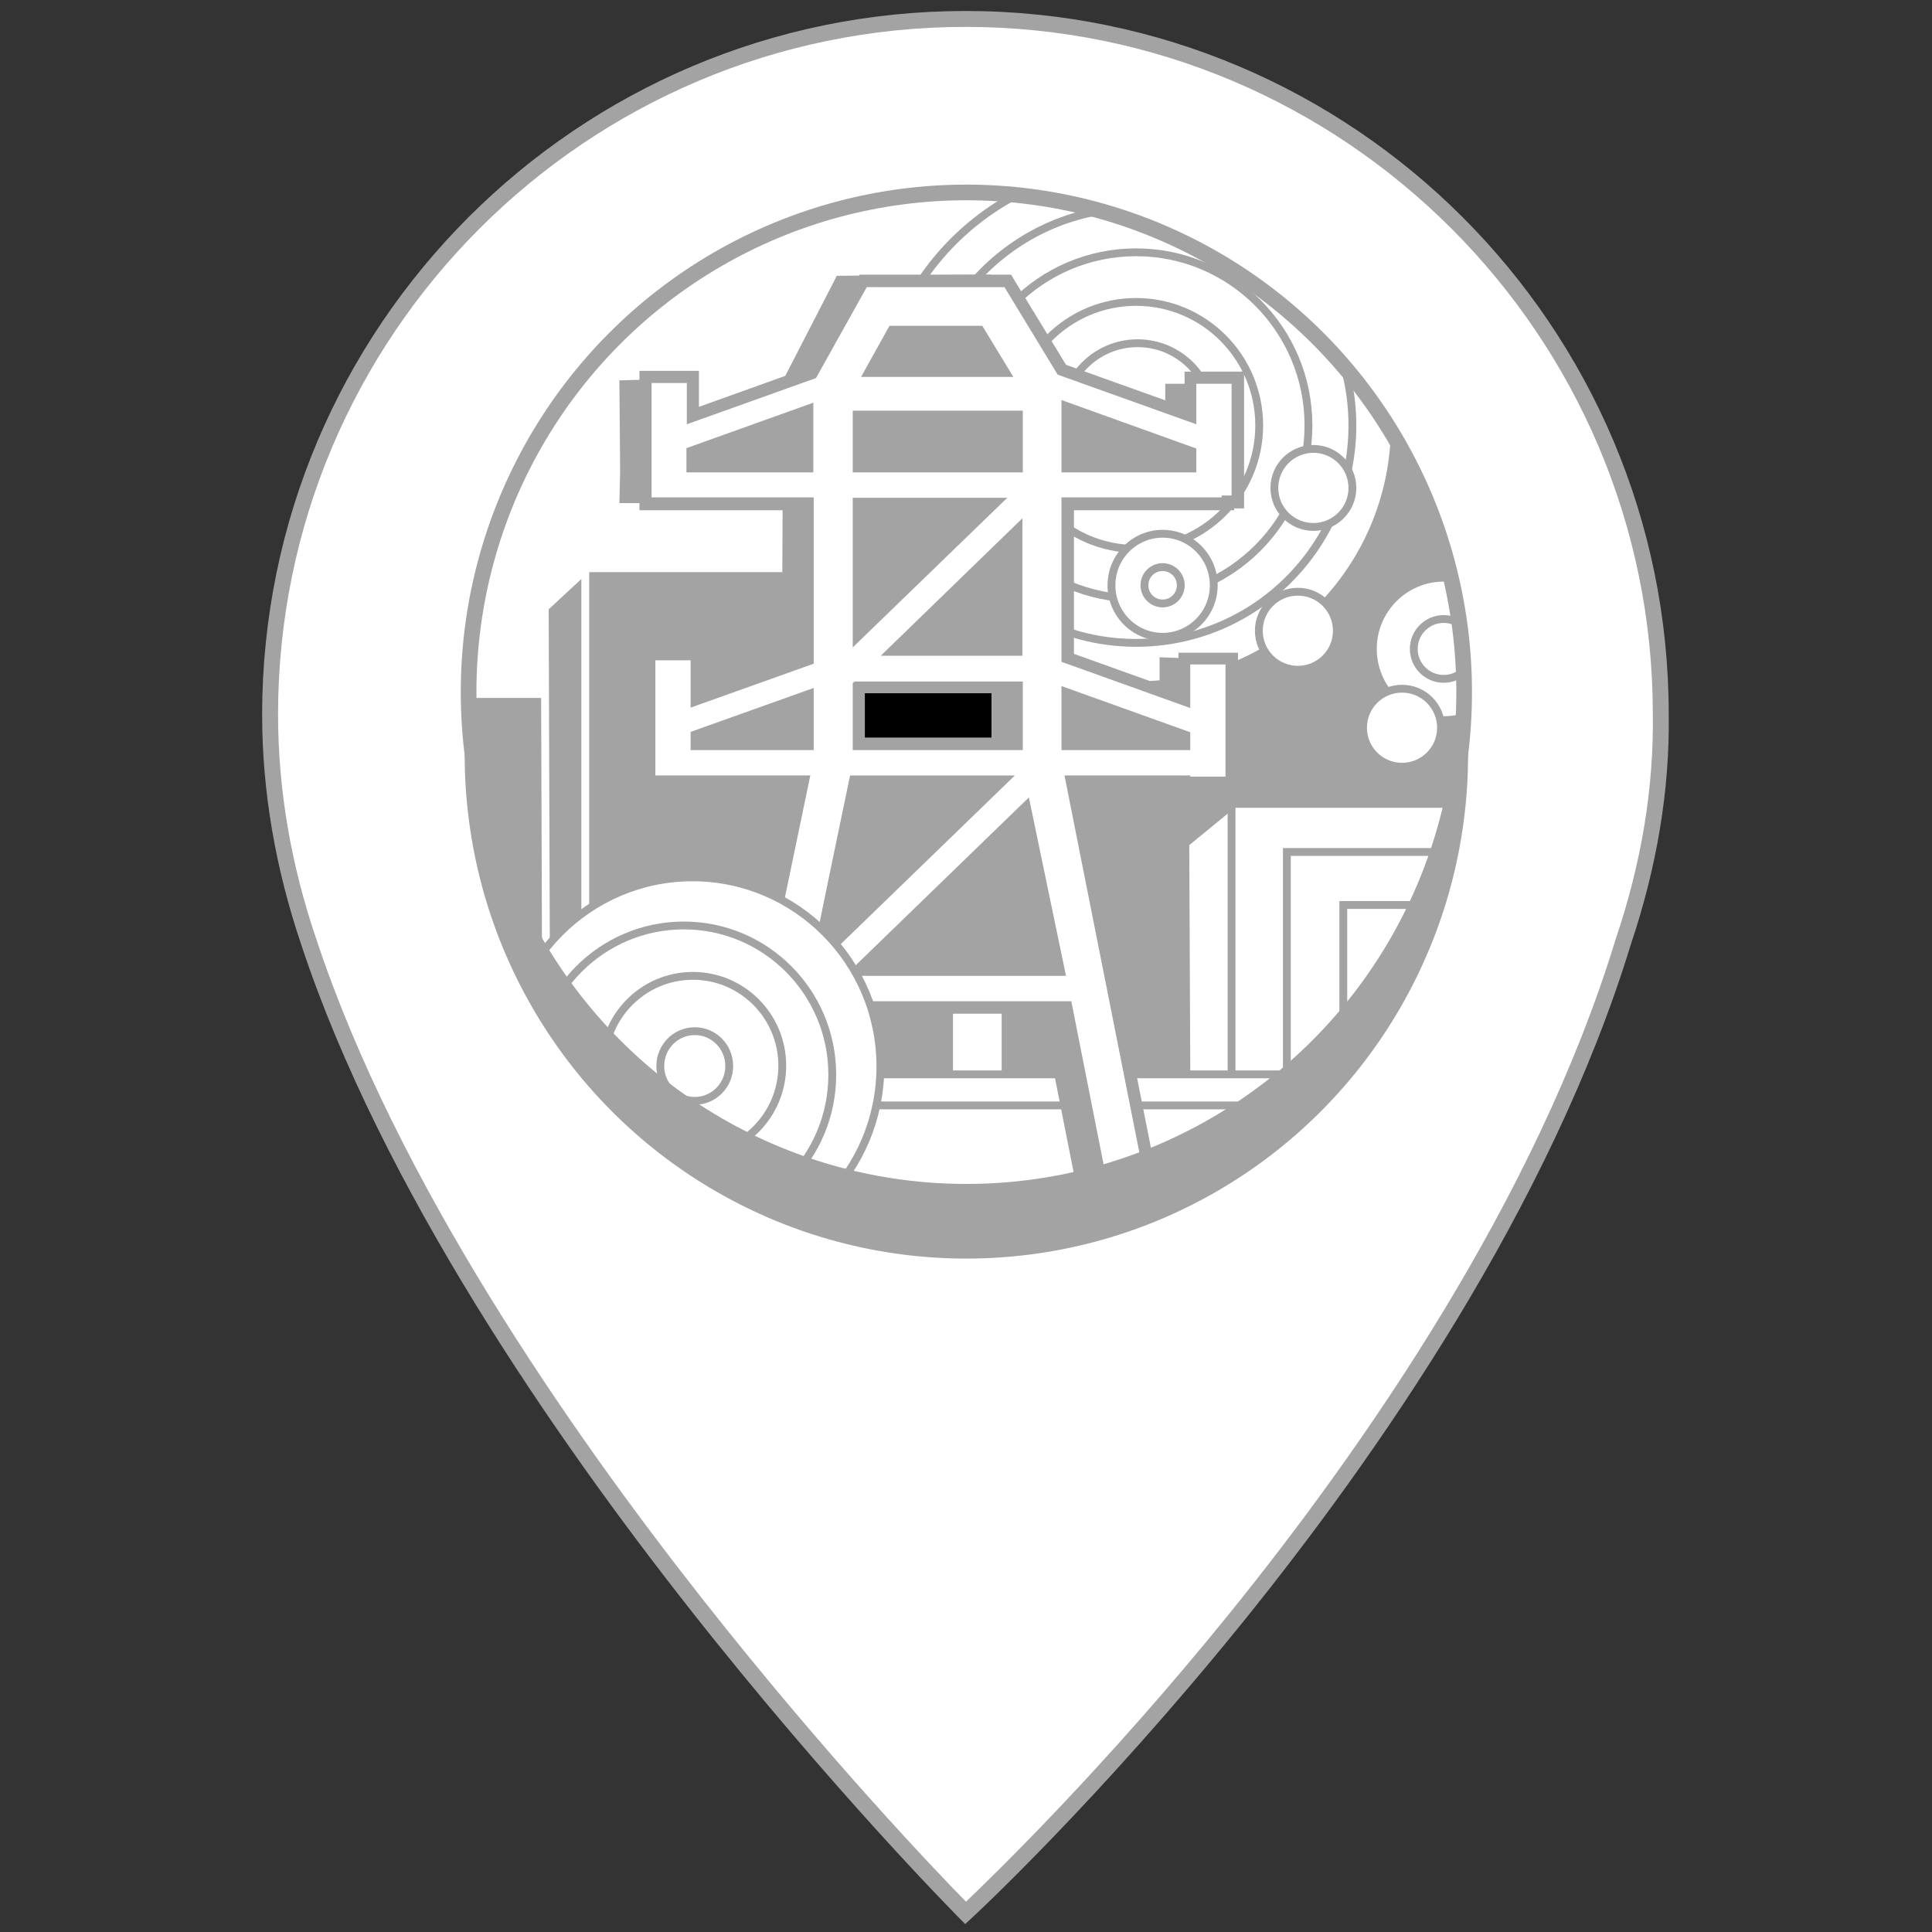 <?xml version="1.0" encoding="utf-8"?>
<!-- Generator: Adobe Illustrator 18.0.0, SVG Export Plug-In . SVG Version: 6.00 Build 0)  -->
<!DOCTYPE svg PUBLIC "-//W3C//DTD SVG 1.1//EN" "http://www.w3.org/Graphics/SVG/1.1/DTD/svg11.dtd">
<svg version="1.1" id="Layer_1" xmlns:x="http://ns.adobe.com/Extensibility/1.0/" xmlns:i="http://ns.adobe.com/AdobeIllustrator/10.0/" xmlns:graph="http://ns.adobe.com/Graphs/1.0/"
	 xmlns="http://www.w3.org/2000/svg" xmlns:xlink="http://www.w3.org/1999/xlink" x="0px" y="0px" viewBox="-5 -5 510 510"
	 enable-background="new -5 -5 510 510" height="510" width="510" xml:space="preserve">
<rect x="-5" y="-5" width="510" height="510" fill="#333333" stroke="none"/>
<g>
	<path fill="#FFFFFF" d="M423.5,243.6C382.6,377.5,249.9,500,249.9,500S117.4,367.3,76.5,243.6c-6.4-18.8-10.2-38.9-10.2-60
		C66.3,82.3,148.4,0,249.9,0s183.5,82.3,183.5,183.5C433.7,204.6,429.9,224.7,423.5,243.6z"/>
	<path fill="#A3A3A3" d="M249.8,502.9l-1.4-1.4c-0.3-0.3-33.6-33.8-71.5-82c-35-44.5-81.2-111-102.4-175.2
		c-6.8-20.1-10.3-40.5-10.3-60.6C64.2,81.2,147.5-2.1,249.9-2.1c102.3,0,185.6,83.2,185.6,185.6c0.3,19.9-3.1,40.3-10,60.8
		C404.3,313.7,358,380,323,423.3c-37.9,46.9-71.3,77.9-71.7,78.2L249.8,502.9z M249.9,2.1C149.8,2.1,68.4,83.5,68.4,183.6
		c0,19.7,3.4,39.7,10.1,59.3c21,63.6,66.9,129.7,101.7,173.9c33.3,42.4,63.1,73.4,69.8,80.2c6.8-6.5,36.6-35.3,69.8-76.4
		c34.8-43.1,80.7-108.8,101.7-177.7c6.8-20.1,10.1-40,9.8-59.5C431.3,83.5,349.9,2.1,249.9,2.1z"/>
</g>
<g>
	
		<ellipse id="XMLID_34_" fill="#A3A3A3" stroke="#A3A3A3" stroke-width="2.068" stroke-miterlimit="10" cx="250.1" cy="194.3" rx="131.4" ry="131.9"/>
	<g>
		<defs>
			<ellipse id="XMLID_28_" cx="250.1" cy="177.7" rx="131.4" ry="131.9"/>
		</defs>
		<use xlink:href="#XMLID_28_"  overflow="visible" fill="#FFFFFF"/>
		<clipPath id="XMLID_3_">
			<use xlink:href="#XMLID_28_"  overflow="visible"/>
		</clipPath>
		<g clip-path="url(#XMLID_3_)">
			<polygon fill="#FFFFFF" stroke="#A3A3A3" stroke-width="1.034" stroke-miterlimit="10" points="121,387.6 236.5,387.6 
				132.9,198.9 93.4,188.6 			"/>
			
				<rect x="105.5" y="178.2" fill="#A3A3A3" stroke="#FFFFFF" stroke-width="2.068" stroke-miterlimit="10" width="115.5" height="188.6"/>
		</g>
		<g clip-path="url(#XMLID_3_)">
			<polygon fill="#A3A3A3" stroke="#FFFFFF" stroke-width="2.068" stroke-miterlimit="10" points="139.4,333.7 242.1,333.7 
				150,145 138.8,155.4 			"/>
			
				<rect x="149.5" y="145" fill="#A3A3A3" stroke="#FFFFFF" stroke-width="2.068" stroke-miterlimit="10" width="98.1" height="188.6"/>
		</g>
		<g clip-path="url(#XMLID_3_)">
			<g>
				<defs>
					<rect id="XMLID_33_" x="258.9" y="103.3" width="145.9" height="281.4"/>
				</defs>
				<use xlink:href="#XMLID_33_"  overflow="visible" fill="#A3A3A3"/>
				<clipPath id="XMLID_4_">
					<use xlink:href="#XMLID_33_"  overflow="visible"/>
				</clipPath>
				<use xlink:href="#XMLID_33_"  overflow="visible" fill="none" stroke="#FFFFFF" stroke-width="1.034" stroke-miterlimit="10"/>
			</g>
		</g>
		<g clip-path="url(#XMLID_3_)">
			
				<ellipse fill="#FFFFFF" stroke="#A3A3A3" stroke-width="2.068" stroke-miterlimit="10" cx="294.9" cy="107.3" rx="68.3" ry="68.6"/>
			
				<ellipse fill="#FFFFFF" stroke="#A3A3A3" stroke-width="2.068" stroke-miterlimit="10" cx="294.9" cy="107.3" rx="57.1" ry="57.4"/>
			
				<ellipse fill="#FFFFFF" stroke="#A3A3A3" stroke-width="2.068" stroke-miterlimit="10" cx="294.9" cy="107.3" rx="45.5" ry="45.7"/>
			
				<ellipse fill="#FFFFFF" stroke="#A3A3A3" stroke-width="2.068" stroke-miterlimit="10" cx="294.9" cy="107.3" rx="32.5" ry="32.6"/>
			
				<ellipse fill="#FFFFFF" stroke="#A3A3A3" stroke-width="2.068" stroke-miterlimit="10" cx="295.3" cy="105.5" rx="19.8" ry="19.9"/>
		</g>
		<g clip-path="url(#XMLID_3_)">
			<polygon fill="#FFFFFF" stroke="#A3A3A3" stroke-width="2.068" stroke-miterlimit="10" points="308.7,395.9 424.2,395.9 
				320.6,207.2 307.9,217.6 			"/>
			<g>
				<defs>
					<rect id="XMLID_32_" x="320.1" y="207.2" width="115.5" height="188.6"/>
				</defs>
				<use xlink:href="#XMLID_32_"  overflow="visible" fill="#FFFFFF"/>
				<clipPath id="XMLID_5_">
					<use xlink:href="#XMLID_32_"  overflow="visible"/>
				</clipPath>
				
					<rect x="334.7" y="219.9" clip-path="url(#XMLID_5_)" fill="#FFFFFF" stroke="#A3A3A3" stroke-width="2.068" stroke-miterlimit="10" width="67" height="97.4"/>
				
					<rect x="349.6" y="233.9" clip-path="url(#XMLID_5_)" fill="#FFFFFF" stroke="#A3A3A3" stroke-width="2.068" stroke-miterlimit="10" width="72.7" height="76.2"/>
				<use xlink:href="#XMLID_32_"  overflow="visible" fill="none" stroke="#A3A3A3" stroke-width="2.068" stroke-miterlimit="10"/>
			</g>
		</g>
		<g clip-path="url(#XMLID_3_)">
			<defs>
				<rect id="XMLID_31_" x="190.1" y="278.6" width="179.4" height="58"/>
			</defs>
			<use xlink:href="#XMLID_31_"  overflow="visible" fill="#FFFFFF"/>
			<clipPath id="XMLID_6_">
				<use xlink:href="#XMLID_31_"  overflow="visible"/>
			</clipPath>
			
				<rect x="173.3" y="262.4" clip-path="url(#XMLID_6_)" fill="#FFFFFF" stroke="#A3A3A3" stroke-width="2.068" stroke-miterlimit="10" width="273.8" height="24.4"/>
			<use xlink:href="#XMLID_31_"  overflow="visible" fill="none" stroke="#A3A3A3" stroke-width="2.068" stroke-miterlimit="10"/>
		</g>
		<g clip-path="url(#XMLID_3_)">
			
				<ellipse fill="#FFFFFF" stroke="#A3A3A3" stroke-width="2.068" stroke-miterlimit="10" cx="376.1" cy="166.3" rx="18.7" ry="18.8"/>
			
				<ellipse fill="#FFFFFF" stroke="#A3A3A3" stroke-width="2.068" stroke-miterlimit="10" cx="376.1" cy="166.3" rx="7.9" ry="7.9"/>
		</g>
		<g clip-path="url(#XMLID_3_)">
			
				<ellipse fill="#FFFFFF" stroke="#A3A3A3" stroke-width="2.068" stroke-miterlimit="10" cx="365.1" cy="187.1" rx="10.3" ry="10.3"/>
		</g>
		<g clip-path="url(#XMLID_3_)">
			
				<ellipse fill="#FFFFFF" stroke="#A3A3A3" stroke-width="2.068" stroke-miterlimit="10" cx="337.6" cy="161.5" rx="10.3" ry="10.3"/>
		</g>
		<g clip-path="url(#XMLID_3_)">
			
				<ellipse fill="#FFFFFF" stroke="#A3A3A3" stroke-width="2.068" stroke-miterlimit="10" cx="341.7" cy="123.8" rx="10.3" ry="10.3"/>
		</g>
		<g clip-path="url(#XMLID_3_)">
			
				<ellipse fill="#FFFFFF" stroke="#A3A3A3" stroke-width="2.068" stroke-miterlimit="10" cx="301.9" cy="149.5" rx="13.5" ry="13.6"/>
			
				<ellipse fill="#FFFFFF" stroke="#A3A3A3" stroke-width="2.068" stroke-miterlimit="10" cx="301.9" cy="149.5" rx="4.8" ry="4.8"/>
		</g>
		<g clip-path="url(#XMLID_3_)">
			<defs>
				<path id="SVGID_1_" d="M267,126.4h42.3v-0.5h2.6V96.3h-9.3v10.7l-36.6-13.1l-9.5-26.4l-40.6,0.3l-13.8,26.8L168,106.9l1.5-11.8
					l-11,0.3l0.2,24.1l-0.2,8.3h8.9l34.2-0.4l-0.2,42.7L169,181.9l0.5-14.2h-9.3l-0.5,25.3v6l0.1,3.7l42.3,0.7
					c-14.1,67.4-23.5,103-23.5,103.7l7.2,12.4c0.1-0.8,11.8-54.4,13-60.1h70.7l12.5,63.2l10.7,3.1l-25-125.9H301v0.3h9.3v-0.3V193
					l-1-24.2l-8.2-0.3l0,13.6l-34-12.2V126.4z"/>
			</defs>
			<defs>
				<polygon id="SVGID_2_" points="211.8,193 211.8,175.3 212.3,174.8 256.7,174.8 256.7,193 				"/>
			</defs>
			<defs>
				<rect id="SVGID_3_" x="211.8" y="103.3" width="44.9" height="16.3"/>
			</defs>
			<defs>
				<polygon id="SVGID_4_" points="219.2,168.1 256.7,131.8 256.7,168.1 				"/>
			</defs>
			<defs>
				<polygon id="SVGID_5_" points="302.6,119.7 267,119.7 266.8,105.2 302.9,115.9 				"/>
			</defs>
			<defs>
				<polygon id="SVGID_6_" points="221.5,81 246,81 254.2,94.5 214,94.5 				"/>
			</defs>
			<defs>
				<polygon id="SVGID_7_" points="168,119.7 168,113.2 201.5,101.2 201.5,119.7 				"/>
			</defs>
			<defs>
				<polygon id="SVGID_8_" points="252.6,126.4 211.8,165.9 211.8,126.4 				"/>
			</defs>
			<defs>
				<polygon id="SVGID_9_" points="169,188.2 201.5,176.6 201.5,193 169,193 				"/>
			</defs>
			<defs>
				<path id="SVGID_10_" d="M254.7,199.7l-54.4,52.7c3-14.7,7.4-35.9,10.9-52.7H254.7z"/>
			</defs>
			<defs>
				<polygon id="SVGID_11_" points="209.8,252.6 258.4,205.5 268.2,252.6 				"/>
			</defs>
			<defs>
				<polygon id="SVGID_12_" points="301,188.3 301,193 267,193 267,176.1 				"/>
			</defs>
			<use xlink:href="#SVGID_1_"  overflow="visible" fill="#A3A3A3"/>
			<use xlink:href="#SVGID_2_"  overflow="visible" fill="#A3A3A3"/>
			<use xlink:href="#SVGID_3_"  overflow="visible" fill="#A3A3A3"/>
			<use xlink:href="#SVGID_4_"  overflow="visible" fill="#A3A3A3"/>
			<use xlink:href="#SVGID_5_"  overflow="visible" fill="#A3A3A3"/>
			<use xlink:href="#SVGID_6_"  overflow="visible" fill="#A3A3A3"/>
			<use xlink:href="#SVGID_7_"  overflow="visible" fill="#A3A3A3"/>
			<use xlink:href="#SVGID_8_"  overflow="visible" fill="#A3A3A3"/>
			<use xlink:href="#SVGID_9_"  overflow="visible" fill="#A3A3A3"/>
			<use xlink:href="#SVGID_10_"  overflow="visible" fill="#A3A3A3"/>
			<use xlink:href="#SVGID_11_"  overflow="visible" fill="#A3A3A3"/>
			<use xlink:href="#SVGID_12_"  overflow="visible" fill="#A3A3A3"/>
			<clipPath id="SVGID_13_">
				<use xlink:href="#SVGID_1_"  overflow="visible"/>
			</clipPath>
			<clipPath id="SVGID_14_" clip-path="url(#SVGID_13_)">
				<use xlink:href="#SVGID_2_"  overflow="visible"/>
			</clipPath>
			<clipPath id="SVGID_15_" clip-path="url(#SVGID_14_)">
				<use xlink:href="#SVGID_3_"  overflow="visible"/>
			</clipPath>
			<clipPath id="SVGID_16_" clip-path="url(#SVGID_15_)">
				<use xlink:href="#SVGID_4_"  overflow="visible"/>
			</clipPath>
			<clipPath id="SVGID_17_" clip-path="url(#SVGID_16_)">
				<use xlink:href="#SVGID_5_"  overflow="visible"/>
			</clipPath>
			<clipPath id="SVGID_18_" clip-path="url(#SVGID_17_)">
				<use xlink:href="#SVGID_6_"  overflow="visible"/>
			</clipPath>
			<clipPath id="SVGID_19_" clip-path="url(#SVGID_18_)">
				<use xlink:href="#SVGID_7_"  overflow="visible"/>
			</clipPath>
			<clipPath id="SVGID_20_" clip-path="url(#SVGID_19_)">
				<use xlink:href="#SVGID_8_"  overflow="visible"/>
			</clipPath>
			<clipPath id="SVGID_21_" clip-path="url(#SVGID_20_)">
				<use xlink:href="#SVGID_9_"  overflow="visible"/>
			</clipPath>
			<clipPath id="SVGID_22_" clip-path="url(#SVGID_21_)">
				<use xlink:href="#SVGID_10_"  overflow="visible"/>
			</clipPath>
			<clipPath id="SVGID_23_" clip-path="url(#SVGID_22_)">
				<use xlink:href="#SVGID_11_"  overflow="visible"/>
			</clipPath>
			<clipPath id="SVGID_24_" clip-path="url(#SVGID_23_)">
				<use xlink:href="#SVGID_12_"  overflow="visible"/>
			</clipPath>
		</g>
		<g clip-path="url(#XMLID_3_)">
			<path fill="#FFFFFF" d="M289,323.8l-12.5-62.9h-68.1c-1.1,5.1-4.3,20.1-7.3,33.5c-2.6,12.1-5.3,24.6-5.5,25.2l-0.8,4.3l-2.2-3.8
				l-7.4-12.8V307c0-1,9.2-46.3,21.6-105.7h-40.5v-33.5h12.5v11.9l29.3-10.5V128h-42.8V94.5h12.5v10.2l31.4-11.3l13.6-24.3H261
				l14.3,23.5l33.9,12.2V94.7h12.5v32.7h-2.6v0.5h-42.3v40.7l30.8,11.1v-10.9h12.5v32.7h-12.5v-0.3h-29.7l25.2,126.6L289,323.8z
				 M274.4,251l-8.8-42.3L222,251H274.4z M220.7,201.3c-3.6,17.2-7.1,34-9.6,46.4l47.9-46.4H220.7z M307.7,191.4v-2l-30.8-11.1v13
				H307.7z M263.3,191.4v-14.9h-41.7v14.9H263.3z M208.1,191.4v-12.5l-29.3,10.5v2H208.1z M263.3,166.5v-30.9l-31.9,30.9H263.3z
				 M221.7,162.1l35.3-34.2h-35.3V162.1z M309.2,118v-3.6l-32.4-11.6V118H309.2z M263.3,118v-13.1h-41.7V118H263.3z M208.1,118
				v-14.6l-30.3,10.9v3.7H208.1z M259.6,92.9l-6.2-10.3h-22.7L225,92.9H259.6z"/>
			<path fill="#A3A3A3" d="M260.1,70.7l14.1,23.2l36.6,13.1V96.3h9.3v29.5h-2.6v0.5h-42.3v43.4l34,12.2v-11.5h9.3V193v6.7v0.3h-9.3
				v-0.3H276l25,125.9l-10.7-3.1l-12.5-63.2h-70.7c-1.2,5.7-12.9,59.3-13,60.1l-7.2-12.4c0-0.7,7.9-39.9,22-107.3H168v-0.8v-6v-23.6
				h9.3v12.5l32.5-11.6v-43.9h-42.8v-0.8v-6V96.1h9.3v10.9l34.1-12.2l13.4-24H260.1 M222.3,94.5h40.2L254.3,81h-24.5L222.3,94.5
				 M275.2,119.7h35.6v-6.3l-35.6-12.8V119.7 M176.2,119.7h33.5v-18.4l-33.5,12V119.7 M220.1,119.7h44.9v-16.3h-44.9V119.7
				 M220.1,165.9l40.8-39.5h-40.8V165.9 M227.5,168.1h37.4v-36.3L227.5,168.1 M220.1,193h44.9v-18.1h-44.4l-0.5,0.4V193 M275.2,193
				h34v-4.7l-34-12.2V193 M177.3,193h32.5v-16.4l-32.5,11.6V193 M208.5,252.4l54.4-52.7h-43.5C215.9,216.5,211.5,237.7,208.5,252.4
				 M218,252.6h58.4l-9.8-47.1L218,252.6 M261.9,67.5h-1.8h-36.3h-1.9l-0.9,1.6l-12.8,23l-28.7,10.3v-6.3v-3.2h-3.2h-9.3h-3.2v3.2
				v23.6v6v0.8v3.2h3.2h39.6V168l-26.1,9.3v-8v-3.2h-3.2H168h-3.2v3.2V193v6v0.8v3.2h3.2h36.9c-8.9,42.5-21.2,102.5-21.2,104.1v0.9
				l0.4,0.7l7.2,12.4l4.7,8.1l1.2-9.2c0.2-1.1,2.9-13.3,5.4-25.2c2.7-12.4,5.7-26.2,7-32.2h65.5l12,60.6l0.4,1.9l1.9,0.5l10.7,3.1
				l5.1,1.5l-1-5.2l-24.3-122.1h26.2v0.3h3.2h9.3h3.2V200v-0.3V193v-22.5v-3.2h-3.2h-9.3h-3.2v3.2v7l-27.6-9.9v-37.9h39.1h3.2v-0.5
				h2.6v-3.2V96.3v-3.2h-3.2h-9.3h-3.2v3.2v6.2l-31.3-11.2L262.8,69L261.9,67.5L261.9,67.5z M231.7,84.3h20.8l4.3,7.1h-29
				L231.7,84.3L231.7,84.3z M278.4,116.4v-11.3l29.2,10.5v0.8H278.4L278.4,116.4z M179.4,115.5l27.1-9.7v10.7h-27.1V115.5
				L179.4,115.5z M223.3,106.5h38.4v9.9h-38.4V106.5L223.3,106.5z M223.3,129.6H253l-29.7,28.8V129.6L223.3,129.6z M235.4,164.9
				l26.3-25.5v25.5H235.4L235.4,164.9z M223.3,178h38.4v11.7h-38.4V178L223.3,178z M278.4,189.8v-9.1l25.5,9.1H278.4L278.4,189.8z
				 M182.5,189.8l24.1-8.6v8.6H182.5L182.5,189.8z M222,202.9h33l-41.3,40C216.1,231.5,219,217.4,222,202.9L222,202.9z M225.9,249.4
				l38.8-37.5l7.8,37.5H225.9L225.9,249.4z"/>
		</g>
		<g clip-path="url(#XMLID_3_)">
			
				<ellipse fill="#FFFFFF" stroke="#A3A3A3" stroke-width="2.068" stroke-miterlimit="10" cx="177.8" cy="276.5" rx="49.6" ry="49.9"/>
			
				<ellipse fill="#FFFFFF" stroke="#A3A3A3" stroke-width="2.068" stroke-miterlimit="10" cx="175.5" cy="278.7" rx="39.2" ry="39.4"/>
			
				<ellipse fill="#FFFFFF" stroke="#A3A3A3" stroke-width="2.068" stroke-miterlimit="10" cx="177.9" cy="276.3" rx="23.6" ry="23.7"/>
			
				<ellipse fill="#FFFFFF" stroke="#A3A3A3" stroke-width="2.068" stroke-miterlimit="10" cx="178.4" cy="276.4" rx="9.1" ry="9.2"/>
		</g>
		<use xlink:href="#XMLID_28_"  overflow="visible" fill="none" stroke="#A3A3A3" stroke-width="4.135" stroke-miterlimit="10"/>
	</g>
</g>
</svg>
